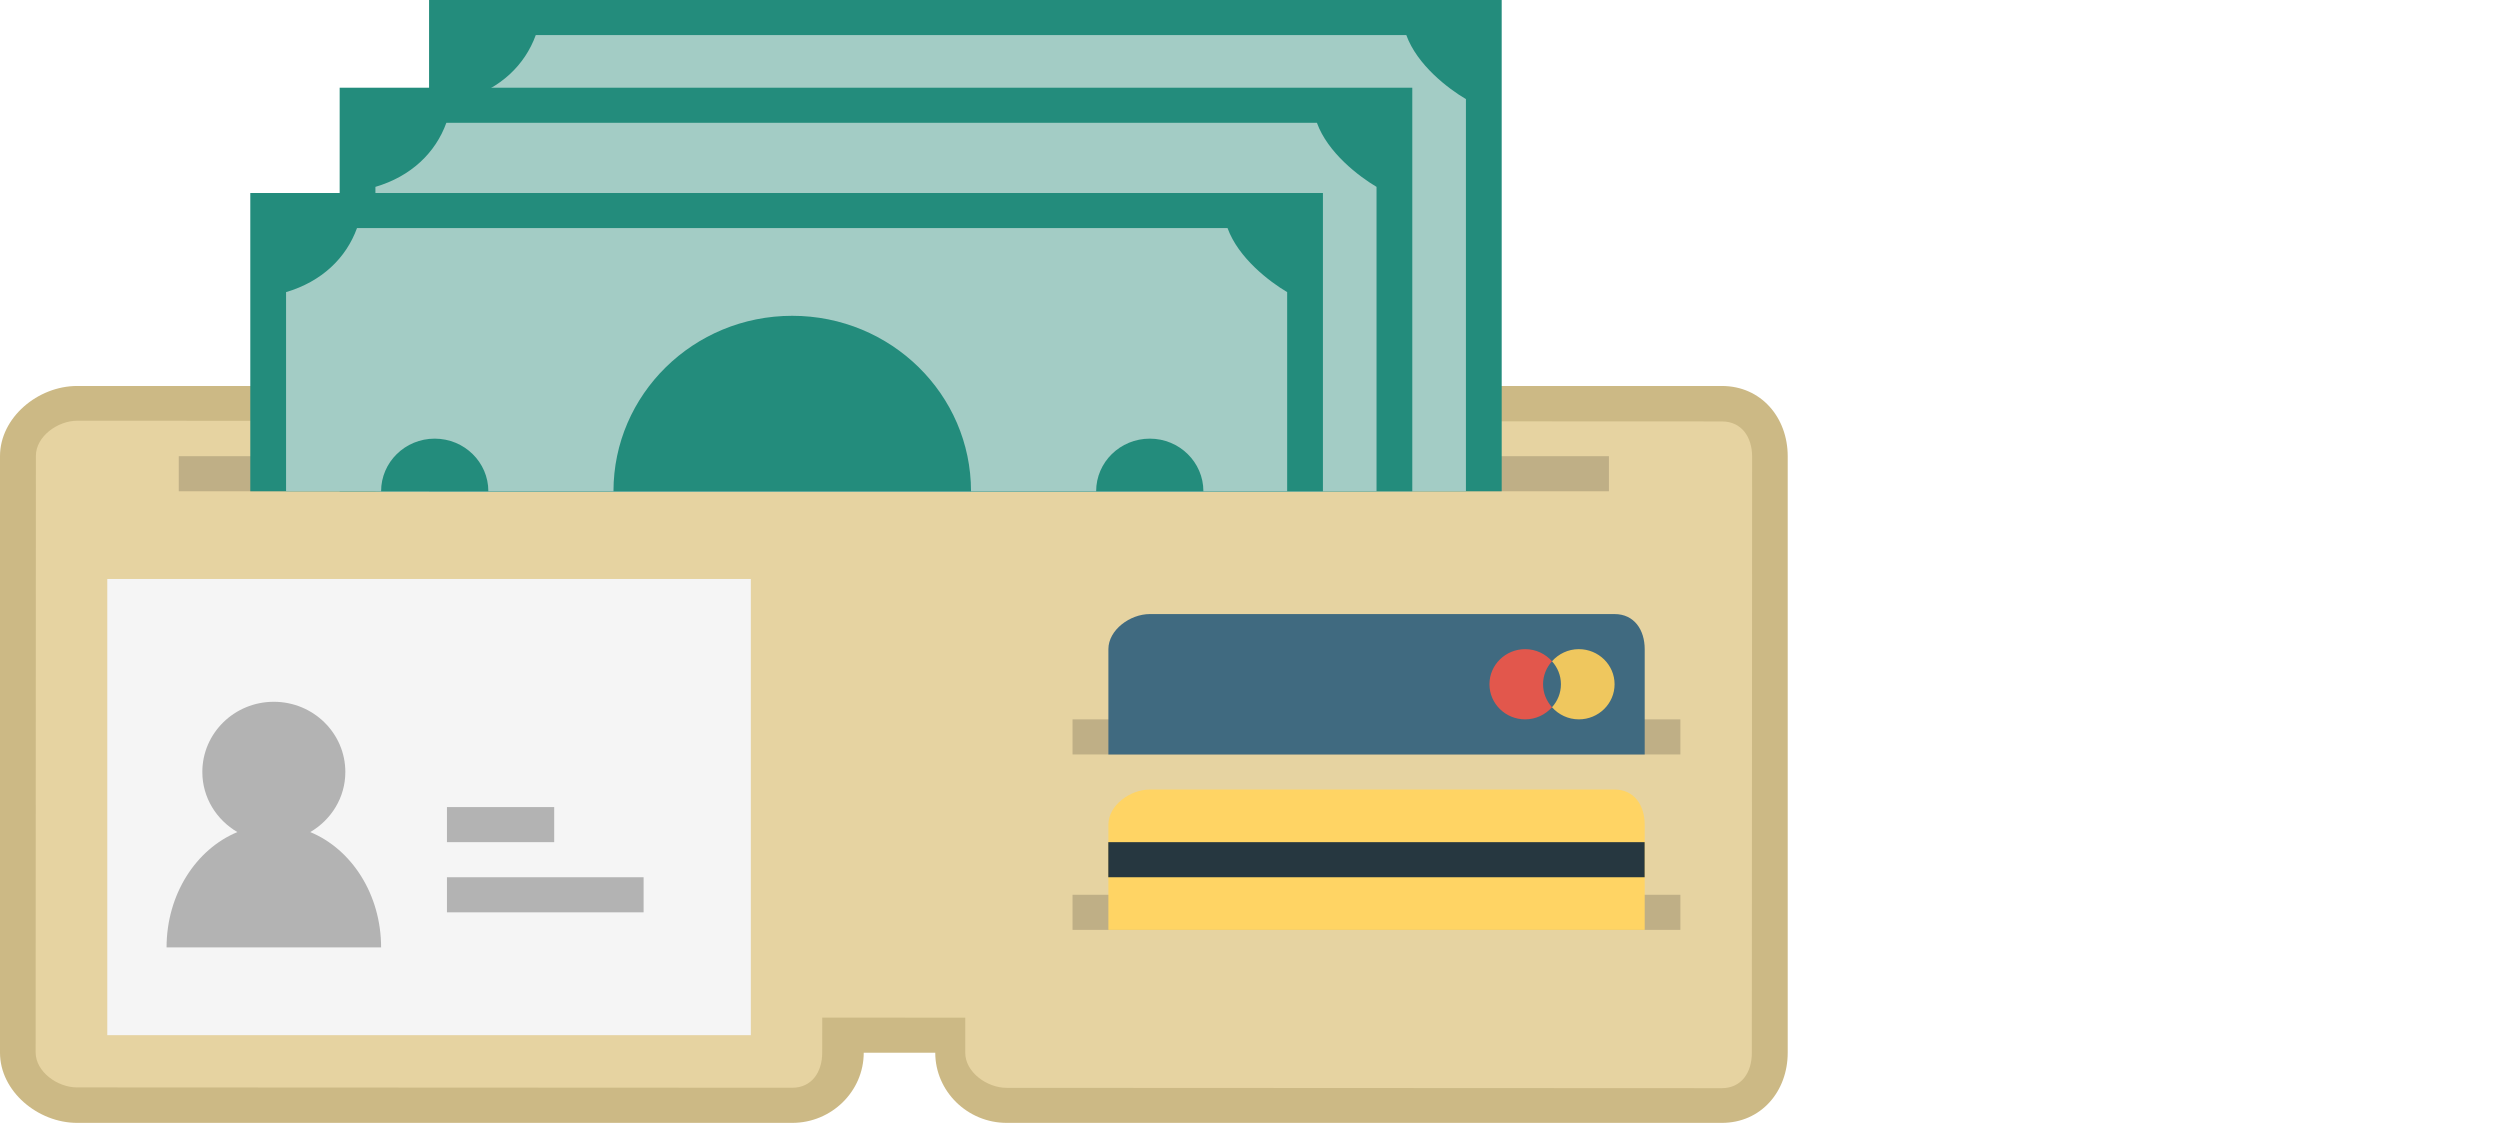 <svg width="59" height="27" viewBox="0 0 59 27" fill="none" xmlns="http://www.w3.org/2000/svg">
<path d="M40.635 9.109H24.181H23.759H18.697H17.853H1.821C0.893 9.109 0 9.855 0 10.766V24.844C0 25.755 0.893 26.5 1.821 26.5H18.697C19.625 26.5 20.384 25.755 20.384 24.844H22.072C22.072 25.755 22.832 26.5 23.759 26.5H40.635C41.564 26.5 42.19 25.755 42.19 24.844V10.766C42.19 9.855 41.564 9.109 40.635 9.109Z" fill="#CCB985"/>
<path d="M23.756 25.673C23.291 25.673 22.779 25.301 22.78 24.845L22.78 24.017L19.405 24.015L19.404 24.843C19.404 25.3 19.159 25.671 18.694 25.671L1.818 25.663C1.353 25.663 0.841 25.292 0.841 24.835L0.847 10.757C0.848 10.3 1.36 9.929 1.825 9.929L40.639 9.946C41.105 9.947 41.35 10.318 41.35 10.775L41.343 24.853C41.343 25.31 41.098 25.681 40.632 25.681L23.756 25.673Z" fill="#E6D3A1"/>
<path d="M37.971 10.766H4.219V11.594H37.971V10.766Z" fill="#BFAF86"/>
<path d="M35.44 0H10.126V11.594H35.44V0Z" fill="#238C7C"/>
<path d="M34.596 11.594V2.339C34.174 2.09 33.444 1.533 33.189 0.828H12.644C12.389 1.533 11.813 2.091 10.97 2.339V11.594H34.596Z" fill="#A3CCC5"/>
<path d="M33.33 2.07H8.016V11.594H33.33V2.07Z" fill="#238C7C"/>
<path d="M32.486 11.594V4.41C32.065 4.16 31.334 3.603 31.079 2.898H10.534C10.28 3.603 9.704 4.161 8.86 4.41V11.594H32.486Z" fill="#A3CCC5"/>
<path d="M31.221 4.555H5.907V11.594H31.221V4.555Z" fill="#238C7C"/>
<path d="M30.377 11.594V6.894C29.955 6.644 29.225 6.088 28.97 5.383H8.425C8.17 6.088 7.595 6.645 6.751 6.894V11.594H30.377Z" fill="#A3CCC5"/>
<path d="M8.994 11.594C8.994 10.908 9.56 10.352 10.259 10.352C10.958 10.352 11.525 10.908 11.525 11.594H8.994Z" fill="#238C7C"/>
<path d="M25.869 11.594C25.869 10.908 26.436 10.352 27.135 10.352C27.834 10.352 28.4 10.908 28.4 11.594H25.869Z" fill="#238C7C"/>
<path d="M14.478 11.594C14.478 9.307 16.367 7.453 18.697 7.453C21.027 7.453 22.916 9.307 22.916 11.594H14.478Z" fill="#238C7C"/>
<path d="M17.72 13.664H2.532V24.43H17.72V13.664Z" fill="#F5F5F5"/>
<path d="M3.931 22.359H8.994C8.994 21.106 8.297 20.04 7.322 19.637C7.816 19.348 8.15 18.824 8.15 18.219C8.15 17.304 7.394 16.562 6.462 16.562C5.53 16.562 4.775 17.304 4.775 18.219C4.775 18.824 5.109 19.348 5.602 19.637C4.628 20.04 3.931 21.106 3.931 22.359Z" fill="#B3B3B3"/>
<path d="M13.079 19.047H10.548V19.875H13.079V19.047Z" fill="#B3B3B3"/>
<path d="M15.189 20.703H10.548V21.531H15.189V20.703Z" fill="#B3B3B3"/>
<path d="M39.657 16.977H25.312V17.805H39.657V16.977Z" fill="#BFAF86"/>
<path d="M26.158 17.805V15.32C26.158 14.865 26.671 14.492 27.135 14.492H38.104C38.568 14.492 38.815 14.865 38.815 15.32V17.805H26.158Z" fill="#406A80"/>
<path d="M39.657 21.117H25.312V21.945H39.657V21.117Z" fill="#BFAF86"/>
<path d="M26.158 21.945V19.461C26.158 19.006 26.671 18.633 27.135 18.633H38.104C38.568 18.633 38.815 19.006 38.815 19.461V21.945H26.158Z" fill="#FFD464"/>
<path d="M36.416 16.148C36.416 15.94 36.497 15.751 36.627 15.606C36.473 15.432 36.248 15.32 35.994 15.32C35.529 15.32 35.151 15.691 35.151 16.148C35.151 16.606 35.529 16.977 35.994 16.977C36.248 16.977 36.473 16.864 36.627 16.691C36.498 16.546 36.416 16.357 36.416 16.148Z" fill="#E2574C"/>
<path d="M36.838 16.148C36.838 15.94 36.758 15.751 36.627 15.606C36.782 15.432 37.007 15.32 37.26 15.32C37.726 15.32 38.104 15.691 38.104 16.148C38.104 16.606 37.726 16.977 37.26 16.977C37.007 16.977 36.782 16.864 36.627 16.691C36.758 16.546 36.838 16.357 36.838 16.148Z" fill="#EFC75E"/>
<path d="M38.813 19.875H26.156V20.703H38.813V19.875Z" fill="#263740"/>
</svg>
